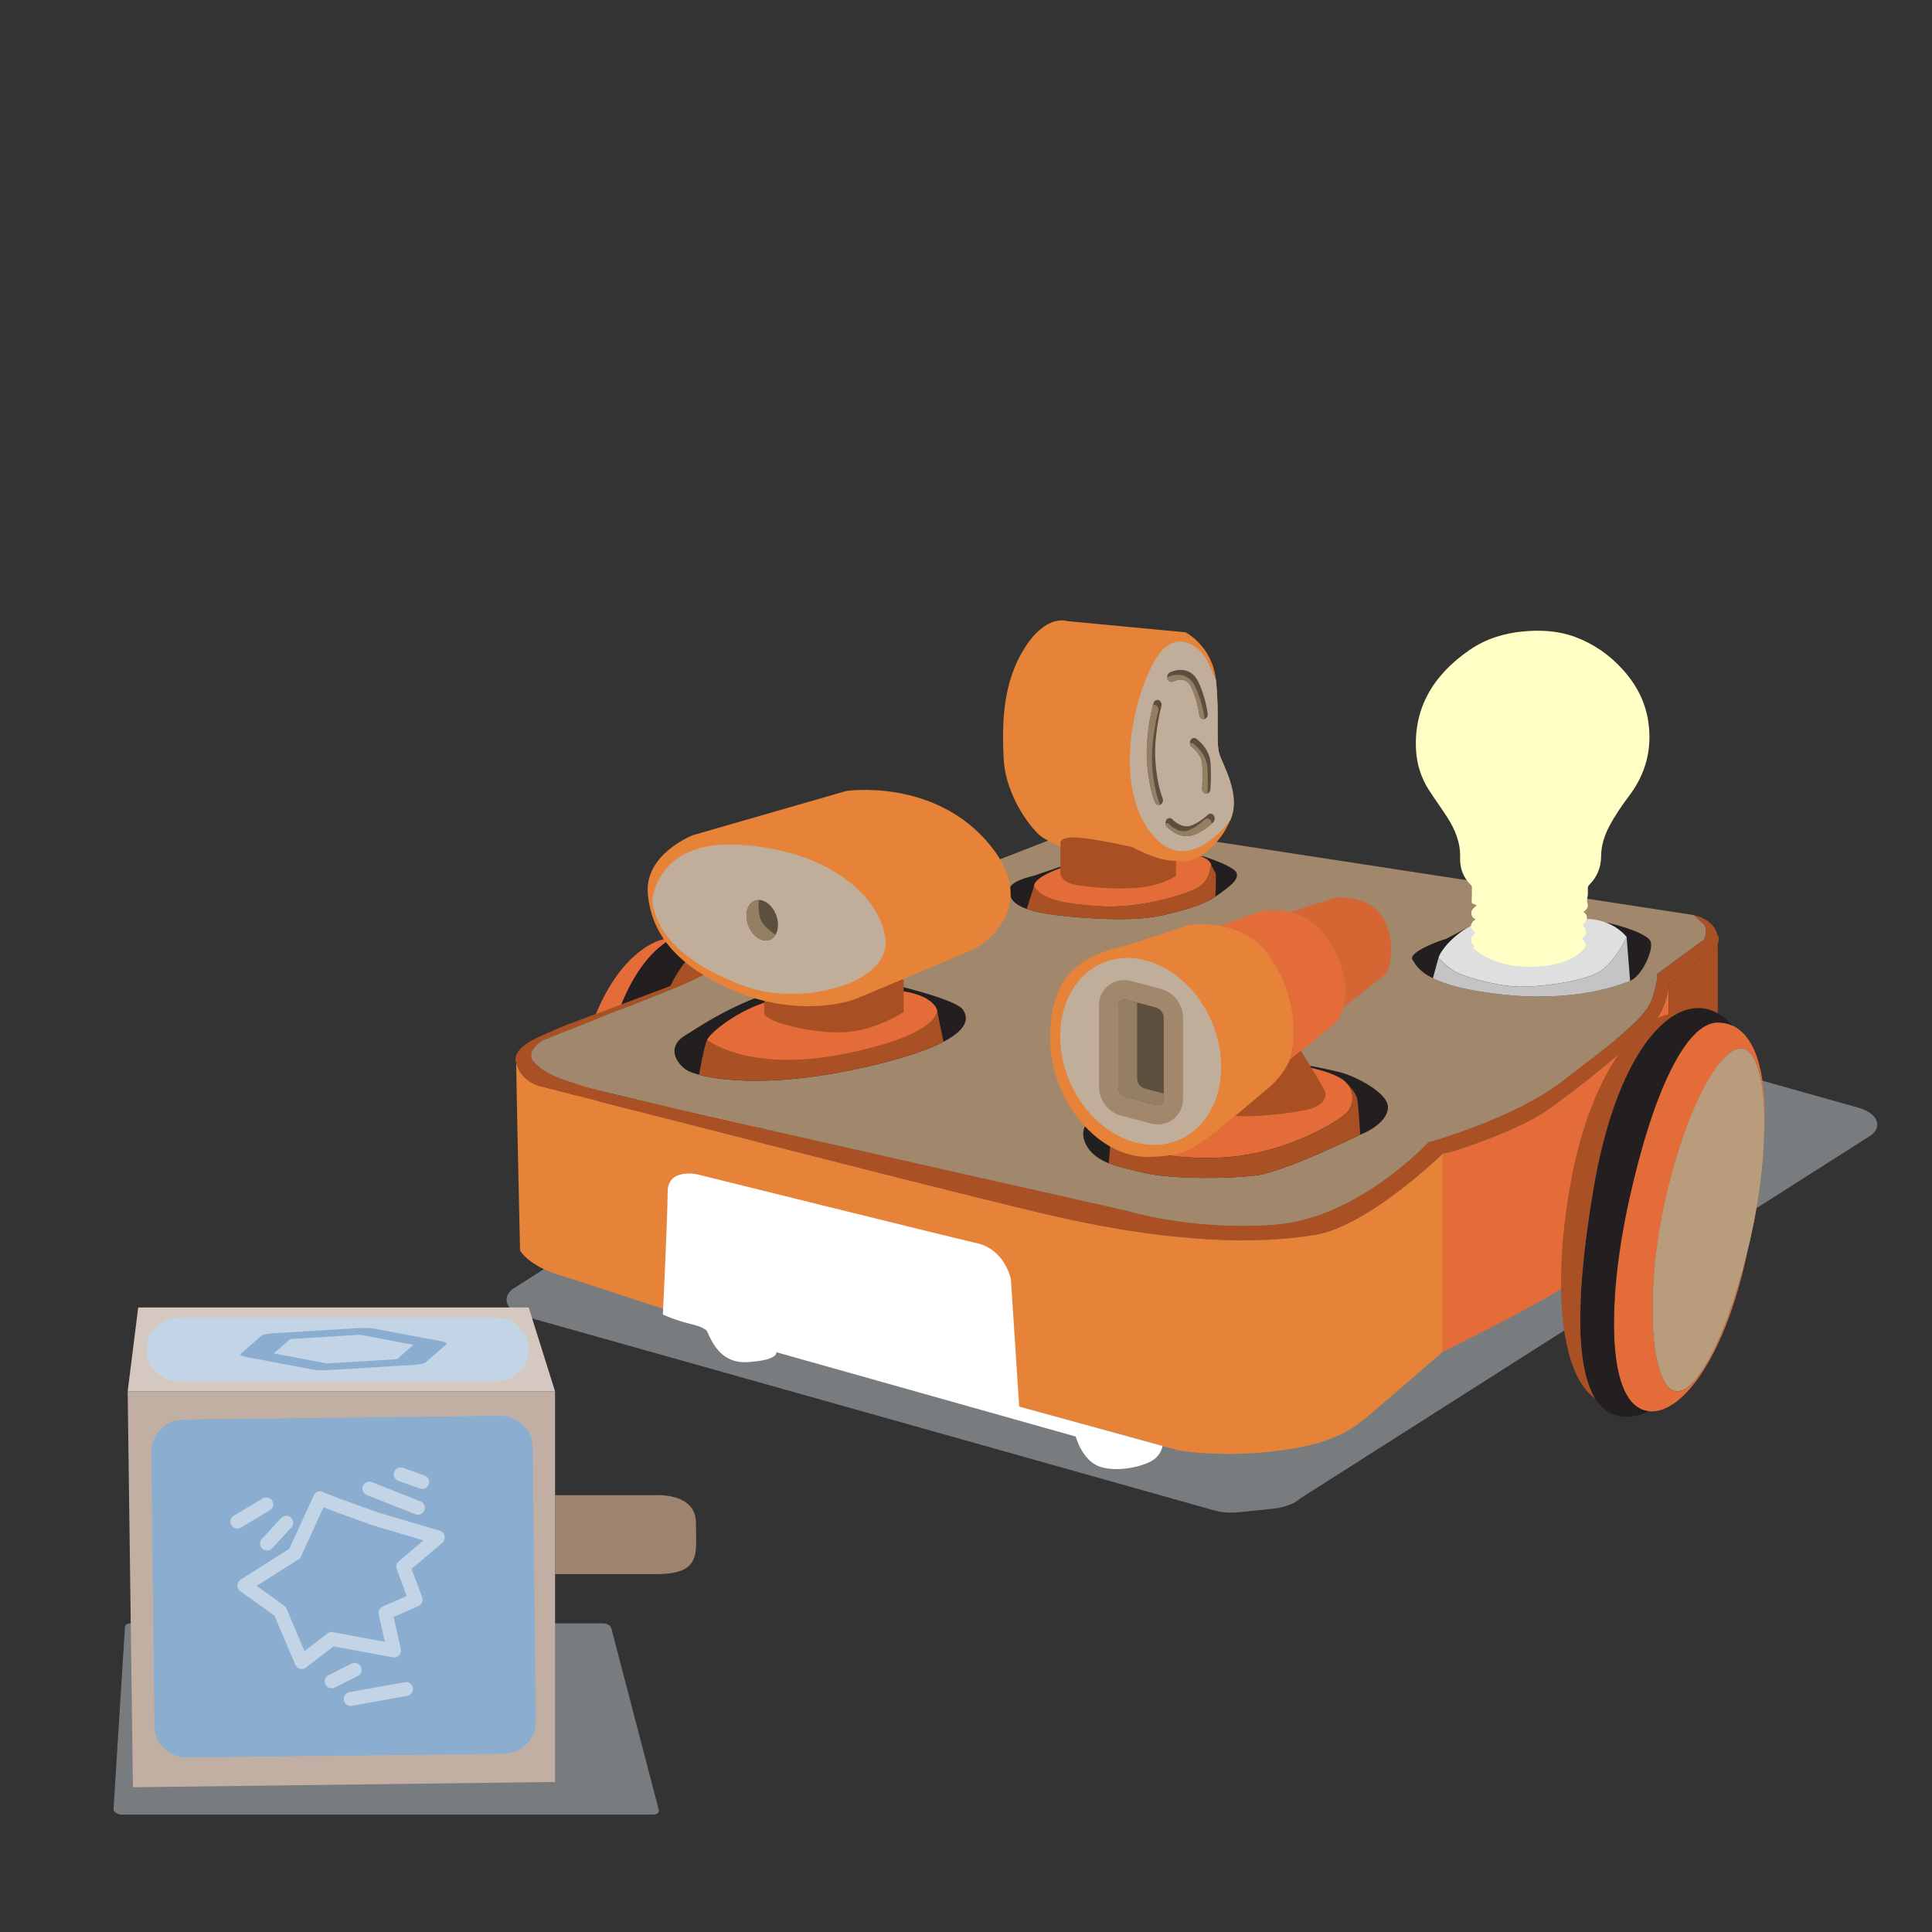 <?xml version="1.0" encoding="utf-8"?>
<!-- Generator: Adobe Illustrator 25.4.1, SVG Export Plug-In . SVG Version: 6.00 Build 0)  -->
<svg version="1.1" id="Layer_1" xmlns="http://www.w3.org/2000/svg" xmlns:xlink="http://www.w3.org/1999/xlink" x="0px" y="0px"
	 viewBox="0 0 50 50" style="enable-background:new 0 0 50 50;" xml:space="preserve">
<rect x="0" y="0" width="50" height="50" fill="#333333" stroke="none"/>
<style type="text/css">
	.st0{opacity:0.5;fill:#C0C7CA;}
	.st1{fill:#E46C38;}
	.st2{fill:#AA5025;}
	.st3{fill:#231F20;}
	.st4{fill:#B99C7C;}
	.st5{fill:#E68338;}
	.st6{fill:#A1886C;}
	.st7{fill:#FFFFFF;}
	.st8{fill:#A84F24;}
	.st9{fill:#D56532;}
	.st10{fill:#C0AE9A;}
	.st11{fill:none;stroke:#A1886C;stroke-miterlimit:10;}
	.st12{fill:#5D4F3D;}
	.st13{fill:#947E64;}
	.st14{fill:#C4C4C4;}
	.st15{fill:#DFDFDF;}
	.st16{fill:#FFFFC6;}
	.st17{fill:#9E836F;}
	.st18{fill:#C1AFA3;}
	.st19{fill:#8BADD0;}
	.st20{fill:#D5C8C0;}
	.st21{fill:#C2D4E6;}
</style>
<path class="st0" d="M48.445,29.366c0.007-0.006,0.013-0.012,0.019-0.018c0.007-0.006,0.013-0.013,0.019-0.02
	c0.002-0.002,0.004-0.005,0.006-0.007c0.001-0.001,0.002-0.003,0.004-0.004c0.002-0.003,0.005-0.006,0.007-0.008
	c0.005-0.007,0.011-0.013,0.016-0.02c0.004-0.005,0.008-0.011,0.011-0.016c0.001-0.001,0.001-0.002,0.002-0.002
	c0-0.001,0.001-0.001,0.001-0.002c0.005-0.007,0.009-0.014,0.013-0.021c0.004-0.007,0.008-0.015,0.011-0.022
	c0-0.001,0.001-0.001,0.001-0.002c0-0.001,0.001-0.002,0.001-0.003c0.003-0.006,0.005-0.012,0.008-0.018
	c0.003-0.008,0.006-0.016,0.008-0.024c0-0.001,0.001-0.003,0.001-0.004c0-0.002,0.001-0.003,0.001-0.005
	c0.001-0.005,0.003-0.01,0.004-0.015c0.002-0.009,0.003-0.017,0.004-0.026c0-0.001,0-0.002,0-0.004c0-0.002,0-0.004,0-0.005
	c0-0.006,0.001-0.013,0.001-0.019c0-0.008-0.001-0.015-0.002-0.023c0-0.002,0-0.004,0-0.006c0-0.001,0-0.002,0-0.002
	c-0.002-0.012-0.004-0.025-0.007-0.037c0-0.001-0.001-0.003-0.001-0.004c-0.002-0.006-0.004-0.011-0.006-0.017
	c-0.003-0.01-0.007-0.019-0.011-0.028c-0.003-0.006-0.006-0.012-0.01-0.018c-0.003-0.006-0.006-0.012-0.009-0.018
	c-0.002-0.003-0.004-0.006-0.006-0.009c-0.001-0.001-0.002-0.003-0.003-0.004c-0.003-0.004-0.006-0.008-0.009-0.012
	c-0.007-0.01-0.015-0.02-0.024-0.03c-0.004-0.004-0.008-0.009-0.012-0.013c-0.003-0.004-0.006-0.007-0.01-0.011
	c-0.005-0.005-0.012-0.01-0.017-0.015c-0.005-0.005-0.011-0.01-0.016-0.015c-0.002-0.002-0.004-0.004-0.007-0.006
	c-0.012-0.01-0.025-0.019-0.038-0.029c0,0-0.001,0-0.001-0.001c-0.001-0.001-0.002-0.001-0.003-0.002
	c-0.011-0.007-0.022-0.015-0.033-0.022c-0.006-0.004-0.013-0.008-0.02-0.011c-0.003-0.002-0.006-0.004-0.009-0.005
	c-0.002-0.001-0.005-0.003-0.007-0.004c-0.012-0.006-0.024-0.013-0.036-0.019c-0.005-0.003-0.011-0.005-0.016-0.008
	c-0.003-0.001-0.005-0.003-0.008-0.004c-0.003-0.002-0.007-0.003-0.01-0.005c-0.011-0.005-0.023-0.01-0.035-0.015
	c-0.007-0.003-0.015-0.006-0.023-0.009c-0.002-0.001-0.004-0.002-0.006-0.002c-0.002-0.001-0.004-0.002-0.006-0.002
	c-0.012-0.004-0.023-0.008-0.035-0.012c-0.012-0.004-0.024-0.008-0.036-0.011c-0.001,0-0.002-0.001-0.003-0.001l-17.849-5.018
	c-0.011-0.003-0.022-0.006-0.033-0.009c-0.012-0.003-0.024-0.006-0.037-0.009c-0.002,0-0.004-0.001-0.006-0.001
	c-0.002,0-0.004-0.001-0.006-0.001c-0.008-0.002-0.017-0.004-0.025-0.006c-0.013-0.003-0.025-0.005-0.038-0.007
	c-0.003-0.001-0.006-0.001-0.01-0.002c-0.003-0.001-0.006-0.001-0.009-0.002c-0.007-0.001-0.014-0.002-0.021-0.004
	c-0.013-0.002-0.027-0.004-0.04-0.006c-0.004-0.001-0.008-0.001-0.011-0.001c-0.003,0-0.007-0.001-0.01-0.001
	c-0.007-0.001-0.014-0.002-0.021-0.003c-0.015-0.002-0.03-0.003-0.045-0.004c-0.003,0-0.005,0-0.008-0.001
	c-0.004,0-0.007,0-0.011-0.001c-0.009-0.001-0.019-0.001-0.028-0.002c-0.014-0.001-0.028-0.001-0.042-0.002
	c-0.002,0-0.005,0-0.007,0c-0.001,0-0.002,0-0.003,0c-0.019-0.001-0.039-0.001-0.058-0.001c-0.004,0-0.008,0-0.012,0
	c-0.009,0-0.017,0-0.026,0.001c-0.01,0-0.019,0-0.029,0.001c-0.006,0-0.012,0.001-0.018,0.001c-0.015,0.001-0.03,0.002-0.046,0.003
	c-0.008,0.001-0.015,0.001-0.023,0.001c-0.011,0.001-0.022,0.002-0.033,0.003l-0.898,0.094c0.001,0,0.003,0,0.004,0
	c-0.277,0.028-0.533,0.118-0.687,0.257l-14.775,9.423c-0.276,0.248-0.124,0.559,0.34,0.695l17.819,5.015
	c0.211,0.062,0.45,0.076,0.673,0.051c-0.006,0.001-0.011,0.001-0.017,0.002l0.898-0.094c0.027-0.003,0.054-0.006,0.081-0.011
	c0.004-0.001,0.008-0.001,0.012-0.002c0.025-0.004,0.051-0.009,0.075-0.014c0.005-0.001,0.009-0.002,0.014-0.003
	c0.025-0.005,0.049-0.011,0.073-0.017c0.003-0.001,0.007-0.002,0.01-0.003c0.024-0.007,0.048-0.013,0.071-0.021
	c0.001,0,0.002-0.001,0.003-0.001c0,0,0.001,0,0.001,0c0.022-0.007,0.043-0.015,0.064-0.023c0.002-0.001,0.005-0.002,0.007-0.003
	c0.002-0.001,0.005-0.002,0.007-0.003c0.012-0.005,0.024-0.01,0.036-0.015c0.003-0.001,0.007-0.003,0.01-0.004
	c0.001,0,0.002-0.001,0.003-0.001c0.009-0.004,0.018-0.009,0.027-0.013c0.004-0.002,0.009-0.004,0.013-0.006
	c0.001,0,0.001-0.001,0.002-0.001c0.006-0.003,0.012-0.006,0.017-0.009c0.006-0.003,0.012-0.006,0.018-0.01
	c0.001,0,0.001-0.001,0.002-0.001c0.004-0.002,0.008-0.005,0.012-0.007c0.006-0.004,0.013-0.007,0.019-0.011
	c0.001-0.001,0.003-0.002,0.004-0.003c0.004-0.002,0.008-0.005,0.012-0.008c0.004-0.003,0.009-0.006,0.013-0.009
	c0.003-0.002,0.005-0.004,0.008-0.005c0.004-0.003,0.007-0.005,0.011-0.008c0.003-0.002,0.006-0.004,0.008-0.006
	c0.004-0.003,0.008-0.006,0.012-0.01c0.003-0.002,0.006-0.004,0.008-0.007c0.001-0.001,0.002-0.002,0.004-0.003
	c0.008-0.006,0.015-0.013,0.023-0.019l0,0c0,0,0.001-0.001,0.001-0.001L48.445,29.366z M28.949,23.686
	C28.949,23.686,28.949,23.686,28.949,23.686c0.003,0,0.006,0,0.008,0c0,0,0.001,0,0.001,0
	C28.955,23.686,28.952,23.686,28.949,23.686z M29.109,23.697c0.001,0,0.002,0,0.003,0c0.003,0,0.007,0.001,0.01,0.001c0,0,0,0,0,0
	C29.118,23.699,29.114,23.698,29.109,23.697z M29.193,23.71c0.001,0,0.001,0,0.002,0c0.003,0.001,0.006,0.001,0.009,0.002
	c0.002,0,0.004,0.001,0.006,0.001C29.204,23.711,29.198,23.711,29.193,23.71z M29.277,23.726c0.002,0,0.003,0.001,0.005,0.001
	c0.004,0.001,0.009,0.002,0.013,0.003C29.29,23.729,29.283,23.728,29.277,23.726z M32.401,39.066c-0.001,0-0.003,0.001-0.004,0.001
	c0,0,0,0-0.001,0C32.398,39.067,32.4,39.066,32.401,39.066C32.401,39.066,32.401,39.066,32.401,39.066z M32.529,39.016
	c-0.001,0-0.001,0.001-0.002,0.001c0.003-0.001,0.005-0.002,0.008-0.004C32.533,39.014,32.531,39.015,32.529,39.016z M32.57,38.996
	c-0.002,0.001-0.004,0.002-0.005,0.003c0.005-0.002,0.009-0.005,0.014-0.007C32.576,38.993,32.573,38.995,32.57,38.996z
	 M32.609,38.976c-0.002,0.001-0.004,0.002-0.006,0.003c0.005-0.003,0.009-0.005,0.014-0.008
	C32.614,38.973,32.611,38.974,32.609,38.976z M32.643,38.955c-0.002,0.001-0.004,0.002-0.006,0.003
	c0.004-0.002,0.008-0.005,0.011-0.007C32.647,38.953,32.645,38.954,32.643,38.955z M32.676,38.933
	c-0.001,0.001-0.003,0.002-0.004,0.003c0.003-0.002,0.005-0.004,0.008-0.006C32.678,38.932,32.677,38.933,32.676,38.933z
	 M32.708,38.91c-0.001,0.001-0.002,0.001-0.003,0.002c0.002-0.001,0.004-0.003,0.006-0.004C32.71,38.909,32.709,38.909,32.708,38.91
	z M47.547,29.46C47.548,29.459,47.548,29.459,47.547,29.46C47.548,29.459,47.548,29.459,47.547,29.46L47.547,29.46z"/>
<g>
	<g>
		<g>
			<g>
				<path class="st1" d="M19.766,28.542c0.097-0.606,0.136-1.181,0.125-1.688c-0.002,0.61-0.073,1.361-0.236,2.284
					C19.697,28.943,19.734,28.744,19.766,28.542z"/>
				<path class="st2" d="M18.514,24.397c-0.831,0.041-1.564,1.564-2.001,3.822c-0.437,2.258-0.263,4.515,0.919,4.455
					c0.831-0.042,1.823-1.272,2.224-3.535c0-0.001,0-0.001,0-0.002c-0.363,1.719-1.037,3.052-1.598,3.082
					c-0.624,0.034-0.994-1.685-0.675-3.683c0.319-1.997,1.144-3.593,1.768-3.627c0.435-0.024,0.718,0.779,0.741,1.944
					C19.899,24.832,19.152,24.366,18.514,24.397z"/>
			</g>
			<g>
				<path class="st1" d="M15.571,28.036c0.274-2.081,1.041-3.366,1.884-3.776c-0.001,0-0.003,0-0.004,0
					c-1.011,0.045-2.18,1.393-2.503,3.844c-0.263,1.996,0.031,3.9,1.011,4.38C15.301,31.737,15.329,29.875,15.571,28.036z"/>
			</g>
			<g>
				<path class="st3" d="M16.513,28.219c0.437-2.258,1.17-3.781,2.001-3.822c0.122-0.006,0.249,0.006,0.373,0.044
					c-0.283-0.236-0.598-0.337-0.893-0.324c-1.038,0.046-2.091,1.4-2.423,3.918c-0.317,2.407-0.267,4.855,1.209,4.787
					c0.188-0.009,0.384-0.058,0.581-0.148C16.243,32.643,16.085,30.432,16.513,28.219z"/>
			</g>
			<path class="st4" d="M19.766,28.542c-0.319,1.997-1.084,3.644-1.708,3.678c-0.624,0.034-0.994-1.685-0.675-3.683
				s1.144-3.593,1.768-3.627C19.775,24.876,20.085,26.544,19.766,28.542z"/>
		</g>
		<path class="st5" d="M13.975,28.106c0,0,9.431,2.442,12.948,3.282c3.517,0.84,5.712,0.795,7.101,0.571
			c1.389-0.224,3.315-2.106,3.315-2.106v5.13c0,0-1.366,1.187-1.792,1.546c-0.426,0.358-0.874,0.806-2.397,1.008s-2.643,0-2.643,0
			l-4.13-1.136l-9.311-2.561c0,0-1.837-0.605-2.621-0.851s-0.986-0.627-0.986-0.627s-0.1-4.436-0.1-4.861
			C13.36,27.502,13.455,27.972,13.975,28.106z"/>
		<path class="st1" d="M37.34,34.984v-5.13c0.202,0,1.882-0.582,2.599-1.053c0.717-0.47,2.688-2.061,2.957-2.464
			c0.269-0.403,0.291-0.874,0.291-0.874v5.914c0,0-2.195,1.658-3.181,2.218C39.02,34.155,37.34,34.984,37.34,34.984z"/>
		<path class="st2" d="M43.187,31.377v-5.914l1.12-0.889c0,0,0.105-0.037,0.149-0.157c0.045-0.119,0-0.217,0-0.217v6.511
			L43.187,31.377z"/>
		<g>
			<path class="st2" d="M44.456,24.418c-0.045,0.119-0.149,0.157-0.149,0.157l-1.12,0.889c0,0-0.022,0.47-0.291,0.874
				c-0.269,0.403-2.24,1.994-2.957,2.464s-2.397,1.053-2.599,1.053c0,0-1.927,1.882-3.315,2.106
				c-1.389,0.224-3.584,0.269-7.101-0.571c-3.517-0.84-12.948-3.282-12.948-3.282c-0.52-0.134-0.615-0.605-0.615-0.605
				s-0.191-0.314,0.571-0.661s0.93-0.392,0.93-0.392l2.632-0.986l0.594-0.448l0.235,0.168l-0.694,0.325l-3.573,1.411
				c0,0-0.504,0.291-0.224,0.582c0.28,0.291,0.638,0.449,1.826,0.757c1.187,0.307,13.508,3.074,13.508,3.074
				s1.698,0.525,3.842,0.358c2.144-0.166,3.954-2.128,3.954-2.128s2.195-0.605,3.45-1.568s2.151-1.613,2.33-2.106
				c0.179-0.493,0.146-0.683,0.146-0.683l1.221-0.896c0,0,0.101-0.269-0.011-0.381c-0.112-0.112-0.263-0.246-0.263-0.246
				S44.527,23.809,44.456,24.418"/>
			<path class="st2" d="M44.456,24.201v0.217C44.501,24.298,44.456,24.201,44.456,24.201z"/>
		</g>
		<g>
			<path class="st6" d="M18.321,25.183l-0.694,0.325l-3.573,1.411c0,0-0.504,0.291-0.224,0.582c0.28,0.291,0.638,0.449,1.826,0.757
				c1.187,0.307,13.508,3.074,13.508,3.074s1.698,0.525,3.842,0.358c2.144-0.166,3.954-2.128,3.954-2.128s2.195-0.605,3.45-1.568
				s2.151-1.613,2.33-2.106c0.179-0.493,0.146-0.683,0.146-0.683l1.221-0.896c0,0,0.101-0.269-0.011-0.381
				c-0.112-0.112-0.263-0.246-0.263-0.246l-15.534-2.386L18.321,25.183z"/>
		</g>
		<path class="st7" d="M26.377,36.402l-0.216-3.3c0,0-0.146-0.762-0.885-0.93c-0.739-0.168-7.236-1.781-7.236-1.781
			s-0.762-0.168-0.762,0.459s-0.123,3.17-0.123,3.17s0.314,0.146,0.683,0.235c0.37,0.09,0.37,0.134,0.437,0.168
			c0.067,0.034,0.246,0.885,1.075,0.829s0.739-0.258,0.739-0.258l7.751,2.184c0,0,0.168,0.638,0.638,0.784
			c0.47,0.146,1.086-0.011,1.333-0.157c0.246-0.146,0.276-0.384,0.276-0.384L26.377,36.402z"/>
		<g>
			<g>
				<path class="st1" d="M45.393,31.613c0.143-0.735,0.226-1.437,0.254-2.058c-0.049,0.747-0.177,1.662-0.41,2.781
					C45.293,32.1,45.345,31.859,45.393,31.613z"/>
				<path class="st1" d="M44.461,26.462c-0.833-0.002-1.681,1.817-2.29,4.554c-0.609,2.737-0.609,5.511,0.576,5.511
					c0.833,0,1.917-1.444,2.49-4.188c0-0.001,0-0.002,0.001-0.003c-0.494,2.082-1.269,3.671-1.831,3.673
					c-0.626,0.003-0.863-2.125-0.392-4.55c0.472-2.425,1.417-4.327,2.042-4.329c0.436-0.002,0.656,0.999,0.591,2.426
					C45.809,27.081,45.1,26.463,44.461,26.462z"/>
			</g>
			<g>
				<path class="st2" d="M41.245,30.732c0.433-2.53,1.296-4.055,2.17-4.505c-0.001,0-0.003,0-0.004,0
					c-1.012-0.008-2.283,1.569-2.793,4.55c-0.415,2.427-0.268,4.775,0.674,5.424C40.691,35.246,40.862,32.968,41.245,30.732z"/>
			</g>
			<g>
				<path class="st3" d="M42.171,31.016c0.609-2.737,1.457-4.556,2.29-4.554c0.123,0,0.248,0.023,0.369,0.078
					c-0.264-0.306-0.571-0.45-0.867-0.452c-1.04-0.008-2.194,1.583-2.718,4.644c-0.501,2.927-0.639,5.926,0.84,5.935
					c0.188,0.001,0.387-0.047,0.591-0.144C41.562,36.413,41.574,33.697,42.171,31.016z"/>
			</g>
			<path class="st4" d="M45.393,31.613c-0.472,2.425-1.361,4.393-1.987,4.395c-0.626,0.003-0.863-2.125-0.392-4.55
				c0.472-2.425,1.417-4.327,2.042-4.329C45.682,27.126,45.864,29.188,45.393,31.613z"/>
		</g>
	</g>
	<g>
		<path class="st3" d="M28.694,30.105c0,0,0.246,0.101,0.963,0.258c0.717,0.157,2.128,0.146,2.856,0.056
			c0.728-0.09,2.688-1.053,2.688-1.053s0.65-0.235,0.717-0.661c0.067-0.426-0.912-0.874-1.223-0.952
			c-0.311-0.078-0.972-0.213-1.05-0.213c-0.078,0-4.764,1.143-5.074,1.247c-0.31,0.104-0.65,0.333-0.504,0.747
			C28.213,29.948,28.694,30.105,28.694,30.105z"/>
		<path class="st1" d="M33.802,27.607c0,0,0.774,0.146,1.02,0.392s0.236,0.616,0,0.829c-0.236,0.213-1.479,0.984-3.002,1.114
			c-1.523,0.13-2.834-0.296-2.834-0.296L33.802,27.607z"/>
		<path class="st2" d="M28.986,29.646c0,0,1.31,0.426,2.834,0.296c1.523-0.13,2.767-0.901,3.002-1.114
			c0.236-0.213,0.246-0.582,0-0.829c0,0,0.268,0.258,0.302,0.437c0.034,0.179,0.078,0.93,0.078,0.93s-1.96,0.963-2.688,1.053
			c-0.728,0.09-2.139,0.101-2.856-0.056c-0.717-0.157-0.963-0.258-0.963-0.258l0.045-0.549L28.986,29.646z"/>
		<path class="st8" d="M33.555,27.014c0,0,0.75,1.198,0.75,1.266s0.022,0.235-0.291,0.381c-0.314,0.146-2.095,0.325-2.229,0.168
			S33.555,27.014,33.555,27.014z"/>
		<g>
			<path class="st5" d="M29.773,29.941c-1.348,0.046-2.537-1.436-2.591-2.927c-0.06-1.649,0.684-2.281,1.964-2.542l1.658-0.542
				c0,0,0.342-0.045,0.766,0.031c0.425,0.076,0.932,0.272,1.265,0.753c0.665,0.963,0.672,1.77,0.62,2.397
				c-0.009,0.109-0.036,0.214-0.075,0.312c-0.185,0.469-0.634,0.801-0.634,0.801s-1.217,1.038-1.583,1.284
				C30.796,29.754,30.64,29.911,29.773,29.941z"/>
			<path class="st1" d="M33.379,27.423c0.039-0.099,0.066-0.203,0.075-0.312c0.052-0.627,0.045-1.434-0.62-2.397
				c-0.332-0.482-0.84-0.678-1.265-0.753l1.078-0.374c0,0,0.336-0.074,0.739,0.022c0.204,0.049,0.424,0.141,0.627,0.308
				c0.605,0.499,0.795,1.316,0.806,1.697c0.005,0.168-0.021,0.332-0.058,0.47c-0.048,0.175-0.115,0.309-0.166,0.359
				C34.508,26.532,33.379,27.423,33.379,27.423z"/>
			<path class="st9" d="M34.763,26.083c0.038-0.138,0.063-0.302,0.058-0.47c-0.011-0.381-0.202-1.198-0.806-1.697
				c-0.203-0.167-0.424-0.26-0.627-0.308c0,0,1.165-0.381,1.21-0.381s0.986-0.067,1.277,0.689c0.291,0.756,0,1.283,0,1.283
				L34.763,26.083z"/>
			
				<ellipse transform="matrix(0.915 -0.403 0.403 0.915 -8.466 14.193)" class="st10" cx="29.522" cy="27.231" rx="1.994" ry="2.493"/>
			<path class="st11" d="M29.915,28.594l-0.773-0.204c-0.111-0.029-0.202-0.144-0.202-0.255v-2.116c0-0.111,0.091-0.178,0.202-0.149
				l0.773,0.204c0.111,0.029,0.202,0.144,0.202,0.255v2.116C30.117,28.556,30.026,28.623,29.915,28.594z"/>
			<path class="st12" d="M29.915,28.594l-0.773-0.204c-0.111-0.029-0.202-0.144-0.202-0.255v-2.116c0-0.111,0.091-0.178,0.202-0.149
				l0.773,0.204c0.111,0.029,0.202,0.144,0.202,0.255v2.116C30.117,28.556,30.026,28.623,29.915,28.594z"/>
			<g>
				<path class="st13" d="M29.428,27.917v-1.971l-0.287-0.076c-0.111-0.029-0.202,0.038-0.202,0.149v2.116
					c0,0.111,0.091,0.226,0.202,0.255l0.774,0.204c0.111,0.029,0.202-0.038,0.202-0.149V28.3l-0.486-0.128
					C29.519,28.143,29.428,28.028,29.428,27.917z"/>
			</g>
		</g>
	</g>
	<g>
		<path class="st3" d="M28.788,21.975l-2.05,0.694c0,0-0.65,0.134-0.616,0.381c0.021,0.154,0.042,0.33,0.451,0.473
			c0.246,0.086,0.631,0.16,1.24,0.21c1.624,0.134,2.151,0,2.722-0.157c0.484-0.133,0.71-0.233,0.918-0.37
			c0.038-0.025,0.075-0.051,0.112-0.078c0.246-0.179,0.504-0.358,0.437-0.538c-0.067-0.179-0.851-0.426-0.851-0.426L28.788,21.975z"
			/>
		<path class="st2" d="M26.573,23.523c0.246,0.086,0.631,0.16,1.24,0.21c1.624,0.134,2.151,0,2.722-0.157
			c0.484-0.133,0.71-0.233,0.918-0.37c0,0,0.033-0.593,0-0.627s-0.112-0.213-0.112-0.213s-0.011,0.392-0.302,0.582
			c-0.291,0.19-1.535,0.571-2.576,0.504c-1.042-0.067-1.288-0.19-1.467-0.291c-0.179-0.101-0.235-0.235-0.235-0.235L26.573,23.523z"
			/>
		<path class="st1" d="M26.76,22.927c0,0,0.056,0.134,0.235,0.235c0.179,0.101,0.426,0.224,1.467,0.291
			c1.042,0.067,2.285-0.314,2.576-0.504c0.291-0.19,0.302-0.582,0.302-0.582s-0.04-0.402-1.644-0.319
			C28.093,22.132,26.771,22.613,26.76,22.927z"/>
		<path class="st8" d="M30.434,22.277v0.392c0,0-0.291,0.213-0.862,0.291C29,23.039,28.06,22.96,27.768,22.882
			c-0.291-0.078-0.325-0.247-0.325-0.247v-0.839c0,0,0-0.157,0.459-0.123c0.459,0.034,1.4,0.246,1.4,0.246
			S29.941,22.288,30.434,22.277z"/>
		<path class="st5" d="M30.434,22.277c-0.493,0.011-1.131-0.358-1.131-0.358s-0.941-0.213-1.4-0.246
			c-0.459-0.034-0.459,0.123-0.459,0.123v0.112c0,0-0.246-0.099-0.47-0.24c-0.224-0.141-0.941-1.015-0.997-2.011
			c-0.056-0.997-0.011-2.027,0.549-2.901c0.56-0.874,1.086-0.683,1.086-0.683l3.069,0.291c0,0,0.69,0.347,0.787,1.232
			s-0.003,1.602,0.086,1.904s0.571,1.064,0.291,1.714c-0.28,0.65-0.706,0.907-0.941,1.019
			C30.669,22.344,30.434,22.277,30.434,22.277z"/>
		<path class="st10" d="M31.468,17.595c0.097,0.885-0.003,1.602,0.086,1.904s0.571,1.064,0.291,1.714c0,0-1.12,1.602-2.083,0.314
			s-0.403-3.573,0.146-4.469c0.549-0.896,1.187-0.235,1.31,0C31.341,17.293,31.468,17.595,31.468,17.595z"/>
		<g>
			<g>
				<path class="st12" d="M29.899,19.641c-0.034-0.655,0.156-1.354,0.158-1.361c0.018-0.067-0.013-0.139-0.07-0.16
					c-0.057-0.022-0.118,0.015-0.137,0.082c-0.008,0.03-0.205,0.751-0.168,1.455c0.037,0.707,0.204,1.093,0.211,1.109
					c0.019,0.044,0.057,0.069,0.097,0.069c0.017,0,0.034-0.004,0.049-0.014c0.053-0.032,0.075-0.109,0.047-0.171
					C30.085,20.646,29.933,20.289,29.899,19.641z"/>
				<path class="st12" d="M31.412,21.104c-0.038-0.055-0.106-0.063-0.153-0.019c-0.085,0.081-0.348,0.292-0.532,0.3
					c-0.21,0.008-0.38-0.174-0.383-0.177c-0.043-0.048-0.112-0.046-0.153,0.004c-0.041,0.051-0.04,0.131,0.004,0.18
					c0.009,0.01,0.225,0.247,0.518,0.247c0.007,0,0.015,0,0.022,0c0.29-0.012,0.624-0.321,0.662-0.357
					C31.443,21.238,31.45,21.158,31.412,21.104z"/>
				<path class="st12" d="M30.958,19.116c-0.052-0.036-0.118-0.016-0.149,0.044c-0.031,0.06-0.014,0.138,0.037,0.175
					c0.002,0.002,0.243,0.174,0.264,0.412c0.026,0.291,0,0.65,0,0.654c-0.005,0.07,0.039,0.132,0.099,0.138c0.003,0,0.006,0,0.009,0
					c0.056,0,0.103-0.05,0.108-0.116c0.001-0.016,0.028-0.386,0-0.702C31.295,19.354,30.972,19.125,30.958,19.116z"/>
				<path class="st12" d="M30.357,17.638c0.013-0.006,0.315-0.152,0.452,0.109c0.175,0.332,0.229,0.752,0.229,0.756
					c0.008,0.064,0.054,0.109,0.108,0.109c0.005,0,0.01,0,0.016-0.001c0.059-0.01,0.101-0.074,0.092-0.144
					c-0.002-0.019-0.06-0.475-0.259-0.854c-0.189-0.359-0.556-0.293-0.723-0.209c-0.055,0.028-0.08,0.102-0.057,0.167
					C30.238,17.635,30.302,17.665,30.357,17.638z"/>
			</g>
			<g>
				<path class="st13" d="M30.004,20.777c-0.002-0.004-0.153-0.36-0.187-1.009c-0.034-0.655,0.156-1.354,0.158-1.361
					c0.018-0.067-0.013-0.139-0.07-0.16c-0.023-0.009-0.046-0.008-0.067,0.001c-0.044,0.173-0.188,0.797-0.156,1.409
					c0.037,0.707,0.204,1.093,0.211,1.109c0.019,0.044,0.057,0.069,0.097,0.069c0.009,0,0.018-0.001,0.027-0.004
					C30.015,20.812,30.012,20.794,30.004,20.777z"/>
				<path class="st13" d="M31.33,21.231c-0.038-0.055-0.106-0.063-0.153-0.019c-0.085,0.081-0.348,0.292-0.532,0.3
					c-0.21,0.008-0.38-0.174-0.383-0.177c-0.028-0.031-0.067-0.041-0.102-0.031c0.001,0.032,0.012,0.064,0.034,0.088
					c0.009,0.01,0.225,0.247,0.518,0.247c0.007,0,0.015,0,0.022,0c0.242-0.01,0.514-0.226,0.62-0.319
					C31.356,21.289,31.349,21.257,31.33,21.231z"/>
				<path class="st13" d="M31.246,19.848c-0.032-0.367-0.355-0.595-0.369-0.605c-0.026-0.018-0.055-0.022-0.082-0.014
					c0.001,0.042,0.02,0.082,0.053,0.105c0.002,0.002,0.243,0.174,0.264,0.412c0.026,0.291,0,0.65,0,0.654
					c-0.005,0.07,0.039,0.132,0.099,0.138c0.003,0,0.006,0,0.009,0c0.01,0,0.019-0.002,0.028-0.005
					C31.252,20.458,31.271,20.131,31.246,19.848z"/>
				<path class="st13" d="M30.357,17.638c0.013-0.006,0.315-0.152,0.452,0.109c0.175,0.332,0.229,0.752,0.229,0.756
					c0.008,0.064,0.054,0.109,0.108,0.109c0.005,0,0.01,0,0.016-0.001c0.004-0.001,0.007-0.002,0.011-0.003c0-0.005,0-0.009,0-0.014
					c-0.002-0.019-0.06-0.475-0.259-0.854c-0.183-0.348-0.533-0.297-0.707-0.217c0,0.016,0.003,0.032,0.009,0.047
					C30.238,17.635,30.302,17.665,30.357,17.638z"/>
			</g>
		</g>
	</g>
	<g>
		<path class="st3" d="M23.548,25.592c0.072,0.02,1.225,0.314,1.374,0.538c0.098,0.147,0.221,0.453-0.504,0.831
			c-0.383,0.2-1.004,0.42-1.99,0.648c-2.246,0.517-3.695,0.377-4.334,0.207c-0.173-0.046-0.286-0.094-0.34-0.132
			c-0.254-0.179-0.523-0.594,0-0.902C18.276,26.473,20.605,24.755,23.548,25.592z"/>
		<path class="st2" d="M18.093,27.815c0.639,0.17,2.089,0.31,4.334-0.207c0.987-0.227,1.607-0.448,1.99-0.648l-0.168-0.823
			c0,0-0.112-0.482-1.288-0.515c-1.176-0.034-2.677,0.112-3.383,0.403c-0.706,0.291-1.198,0.728-1.277,0.885
			S18.093,27.815,18.093,27.815z"/>
		<path class="st1" d="M24.249,26.137c0,0-0.112-0.482-1.288-0.515c-1.176-0.034-2.677,0.112-3.383,0.403
			c-0.706,0.291-1.198,0.728-1.277,0.885c0,0,1.071,0.868,3.573,0.358C24.377,26.759,24.249,26.137,24.249,26.137z"/>
		<path class="st8" d="M23.387,25.364v0.828c0,0-0.706,0.46-1.456,0.516s-1.635-0.168-1.904-0.292
			c-0.269-0.123-0.246-0.19-0.246-0.19v-0.325C19.78,25.901,22.918,25.052,23.387,25.364z"/>
		<g>
			<path class="st5" d="M21.908,20.469c-0.034,0.011-3.965,1.142-3.965,1.142s-1.277,0.482-1.176,1.535s0.773,1.85,2.173,2.471
				c1.4,0.621,2.722,0.435,3.248,0.218c0.526-0.217,3.058-1.288,3.058-1.288s1.781-0.986,0.358-2.699
				C24.182,20.133,21.908,20.469,21.908,20.469z"/>
			<path class="st10" d="M16.879,23.314c0,0,0.09-1.546,2.173-1.456c2.083,0.09,3.618,1.12,3.853,2.363
				c0.235,1.243-2.181,1.833-3.607,1.31C17.873,25.009,17.014,24.289,16.879,23.314z"/>
			<path class="st12" d="M20.125,23.822c0.024,0.145,0.002,0.276-0.054,0.37s-0.146,0.151-0.256,0.15
				c-0.22-0.003-0.438-0.242-0.486-0.532s0.09-0.523,0.31-0.52C19.859,23.293,20.076,23.531,20.125,23.822z"/>
			<path class="st13" d="M20.071,24.192c-0.056,0.094-0.146,0.151-0.256,0.15c-0.22-0.003-0.438-0.242-0.486-0.532
				s0.09-0.523,0.31-0.52c0,0-0.044,0.397,0.088,0.584S20.071,24.192,20.071,24.192z"/>
		</g>
	</g>
	<g>
		<path class="st3" d="M41.649,23.891c0.103,0.021,1.016,0.254,1.075,0.493c0.06,0.239-0.239,0.881-0.538,1.001
			c-0.299,0.119-1.464,0.568-3.39,0.343c-0.885-0.103-1.401-0.256-1.714-0.411c-0.368-0.182-0.454-0.367-0.526-0.477
			c-0.134-0.203,0.792-0.531,0.836-0.531s1.165-0.627,1.165-0.627S39.991,23.548,41.649,23.891z"/>
		<path class="st14" d="M37.083,25.318c0.313,0.155,0.829,0.308,1.714,0.411c1.927,0.224,3.091-0.224,3.39-0.343l-0.09-1.135
			c0,0-0.269,0.582-0.657,0.866c-0.388,0.284-1.613,0.433-2.151,0.418c-0.538-0.015-1.449-0.254-1.703-0.433
			c-0.254-0.179-0.358-0.314-0.358-0.314L37.083,25.318z"/>
		<path class="st15" d="M37.229,24.787c0,0,0.105,0.134,0.358,0.314c0.254,0.179,1.165,0.418,1.703,0.433
			c0.538,0.015,1.762-0.134,2.151-0.418c0.388-0.284,0.657-0.866,0.657-0.866s-0.348-0.477-1.085-0.47
			c-0.737,0.007-2.431-0.104-2.935,0.169C37.573,24.223,37.275,24.619,37.229,24.787z"/>
		<path class="st16" d="M40.978,24.571c0.078-0.069,0.073-0.15,0.009-0.227c-0.016-0.019-0.033-0.037-0.049-0.055
			c0.142-0.122,0.145-0.183,0.023-0.343c0.14-0.173,0.145-0.246,0.019-0.349c0.085-0.053,0.134-0.125,0.107-0.21
			c-0.021-0.066-0.016-0.124,0-0.19c0.017-0.07,0.003-0.145,0.007-0.218c0.001-0.024,0.009-0.053,0.027-0.07
			c0.216-0.213,0.313-0.463,0.315-0.742c0.002-0.275,0.08-0.535,0.213-0.785c0.147-0.279,0.329-0.541,0.521-0.797
			c0.436-0.583,0.586-1.217,0.49-1.893c-0.074-0.528-0.314-0.985-0.683-1.386c-0.331-0.36-0.728-0.641-1.211-0.821
			c-0.428-0.159-0.88-0.187-1.343-0.144c-0.508,0.047-0.981,0.197-1.393,0.482c-0.955,0.659-1.443,1.515-1.383,2.589
			c0.021,0.374,0.133,0.725,0.339,1.044c0.15,0.233,0.316,0.457,0.465,0.69c0.206,0.321,0.349,0.662,0.336,1.05
			c-0.009,0.272,0.08,0.513,0.283,0.712c0.014,0.014,0.024,0.037,0.024,0.057c0,0.124-0.002,0.248-0.007,0.371
			c-0.001,0.03,0.009,0.044,0.038,0.054c0.031,0.011,0.059,0.026,0.096,0.043c-0.072,0.051-0.133,0.101-0.143,0.181
			c-0.011,0.084,0.043,0.136,0.109,0.183c-0.135,0.08-0.179,0.212-0.002,0.344c-0.049,0.052-0.11,0.098-0.113,0.174
			c-0.003,0.074,0.044,0.126,0.086,0.172c-0.012,0.018-0.023,0.031-0.03,0.045c0,0,0.39,0.41,1.18,0.476
			C40.562,25.111,40.978,24.571,40.978,24.571z"/>
	</g>
</g>
<g>
	<path class="st17" d="M14.365,38.695h2.586c0,0,1.059-0.076,1.059,0.711c0,0.787,0.166,1.332-1.029,1.332s-2.616,0-2.616,0V38.695z
		"/>
	<g>
		<path class="st0" d="M16.901,46.963l-13.75,0c-0.099,0-0.196-0.057-0.214-0.127l0.295-4.697c-0.018-0.07,0.048-0.127,0.147-0.127
			l12.228,0c0.099,0,0.196,0.057,0.214,0.127l1.227,4.697C17.066,46.906,17,46.963,16.901,46.963z"/>
		<polygon class="st18" points="14.365,46.117 3.44,46.254 3.304,36.009 14.365,36.009 		"/>
		<path class="st19" d="M13.03,45.388l-8.179,0.096c-0.465,0.005-0.849-0.359-0.854-0.809l-0.079-7.108
			c-0.005-0.45,0.371-0.823,0.836-0.829l8.179-0.096c0.465-0.005,0.849,0.359,0.854,0.809l0.079,7.108
			C13.871,45.009,13.495,45.382,13.03,45.388z"/>
		<polygon class="st20" points="14.365,36.009 3.304,36.009 3.577,33.837 13.683,33.837 		"/>
		<path class="st21" d="M12.865,35.742H4.609c-0.451,0-0.819-0.369-0.819-0.819l0,0c0-0.451,0.369-0.819,0.819-0.819h8.256
			c0.451,0,0.819,0.369,0.819,0.819l0,0C13.685,35.373,13.316,35.742,12.865,35.742z"/>
		<g>
			<path class="st21" d="M11.507,39.751c-0.014-0.065-0.061-0.117-0.125-0.135l-1.604-0.475c-0.617-0.218-1.303-0.47-1.395-0.518
				c-0.042-0.028-0.094-0.036-0.143-0.024c-0.053,0.013-0.096,0.05-0.119,0.099l-0.635,1.385l-1.26,0.798
				c-0.05,0.032-0.082,0.087-0.083,0.146c-0.002,0.06,0.026,0.116,0.075,0.151l0.886,0.638l0.538,1.268
				c0.022,0.051,0.066,0.089,0.12,0.104c0.015,0.004,0.03,0.006,0.046,0.006c0.039,0,0.078-0.013,0.11-0.037l0.713-0.549
				l1.534,0.284c0.059,0.011,0.12-0.008,0.162-0.052c0.042-0.043,0.059-0.105,0.046-0.164l-0.186-0.831l0.641-0.279
				c0.087-0.038,0.13-0.138,0.097-0.227l-0.274-0.738l0.799-0.675C11.498,39.883,11.521,39.816,11.507,39.751z M10.319,40.408
				c-0.058,0.049-0.079,0.129-0.052,0.2l0.259,0.697l-0.621,0.271c-0.079,0.034-0.122,0.12-0.104,0.204l0.159,0.71L8.616,42.24
				c-0.05-0.009-0.102,0.003-0.142,0.034L7.881,42.73l-0.467-1.1c-0.013-0.03-0.034-0.056-0.06-0.076l-0.711-0.512l1.08-0.684
				c0.029-0.019,0.053-0.045,0.067-0.077l0.583-1.273c0.186,0.075,0.553,0.213,1.293,0.474l1.294,0.383L10.319,40.408z"/>
			<path class="st21" d="M9.492,38.691l1.255,0.498c0.022,0.009,0.044,0.013,0.066,0.013c0.071,0,0.139-0.043,0.167-0.114
				c0.037-0.092-0.009-0.197-0.101-0.233l-1.255-0.498c-0.093-0.037-0.197,0.009-0.233,0.101C9.355,38.55,9.4,38.654,9.492,38.691z"
				/>
			<path class="st21" d="M10.31,38.325l0.558,0.199c0.02,0.007,0.04,0.011,0.06,0.011c0.074,0,0.143-0.046,0.169-0.119
				c0.033-0.093-0.015-0.196-0.109-0.23l-0.558-0.199c-0.093-0.033-0.196,0.015-0.23,0.109
				C10.168,38.188,10.217,38.291,10.31,38.325z"/>
			<path class="st21" d="M6.789,40.079c0.035,0.032,0.078,0.048,0.122,0.048c0.048,0,0.096-0.019,0.132-0.058l0.498-0.538
				c0.067-0.073,0.063-0.186-0.01-0.254c-0.073-0.067-0.186-0.063-0.254,0.01l-0.498,0.538C6.711,39.898,6.716,40.012,6.789,40.079z
				"/>
			<path class="st21" d="M6.236,39.534l0.747-0.448c0.085-0.051,0.113-0.161,0.062-0.246c-0.051-0.085-0.161-0.113-0.246-0.062
				l-0.747,0.448c-0.085,0.051-0.113,0.161-0.062,0.246c0.034,0.056,0.093,0.087,0.154,0.087C6.175,39.56,6.207,39.552,6.236,39.534
				z"/>
			<path class="st21" d="M9.341,43.133c-0.044-0.089-0.152-0.125-0.241-0.08l-0.597,0.299c-0.089,0.044-0.125,0.152-0.08,0.241
				c0.031,0.063,0.095,0.099,0.161,0.099c0.027,0,0.054-0.006,0.08-0.019l0.597-0.299C9.35,43.33,9.386,43.222,9.341,43.133z"/>
			<path class="st21" d="M10.476,43.534l-1.434,0.259c-0.098,0.018-0.162,0.111-0.145,0.209c0.016,0.087,0.091,0.148,0.177,0.148
				c0.011,0,0.021-0.001,0.032-0.003l1.434-0.259c0.098-0.018,0.162-0.111,0.145-0.209C10.667,43.582,10.573,43.517,10.476,43.534z"
				/>
		</g>
		<g>
			<path class="st19" d="M8.357,35.463c-0.102,0-0.203-0.008-0.28-0.022l-1.725-0.327c-0.107-0.02-0.152-0.05-0.119-0.079
				l0.534-0.466c0.033-0.029,0.14-0.052,0.28-0.061l2.259-0.139c0.14-0.009,0.292-0.001,0.399,0.019l1.725,0.326
				c0.107,0.02,0.152,0.05,0.119,0.079l-0.534,0.466c-0.033,0.029-0.14,0.052-0.28,0.061L8.477,35.46
				C8.437,35.462,8.397,35.463,8.357,35.463z M7.085,35.026l1.38,0.261l1.807-0.111l0.427-0.372l-1.38-0.261l-1.807,0.111
				L7.085,35.026z M10.617,35.241h0.001H10.617z"/>
		</g>
	</g>
</g>
</svg>
